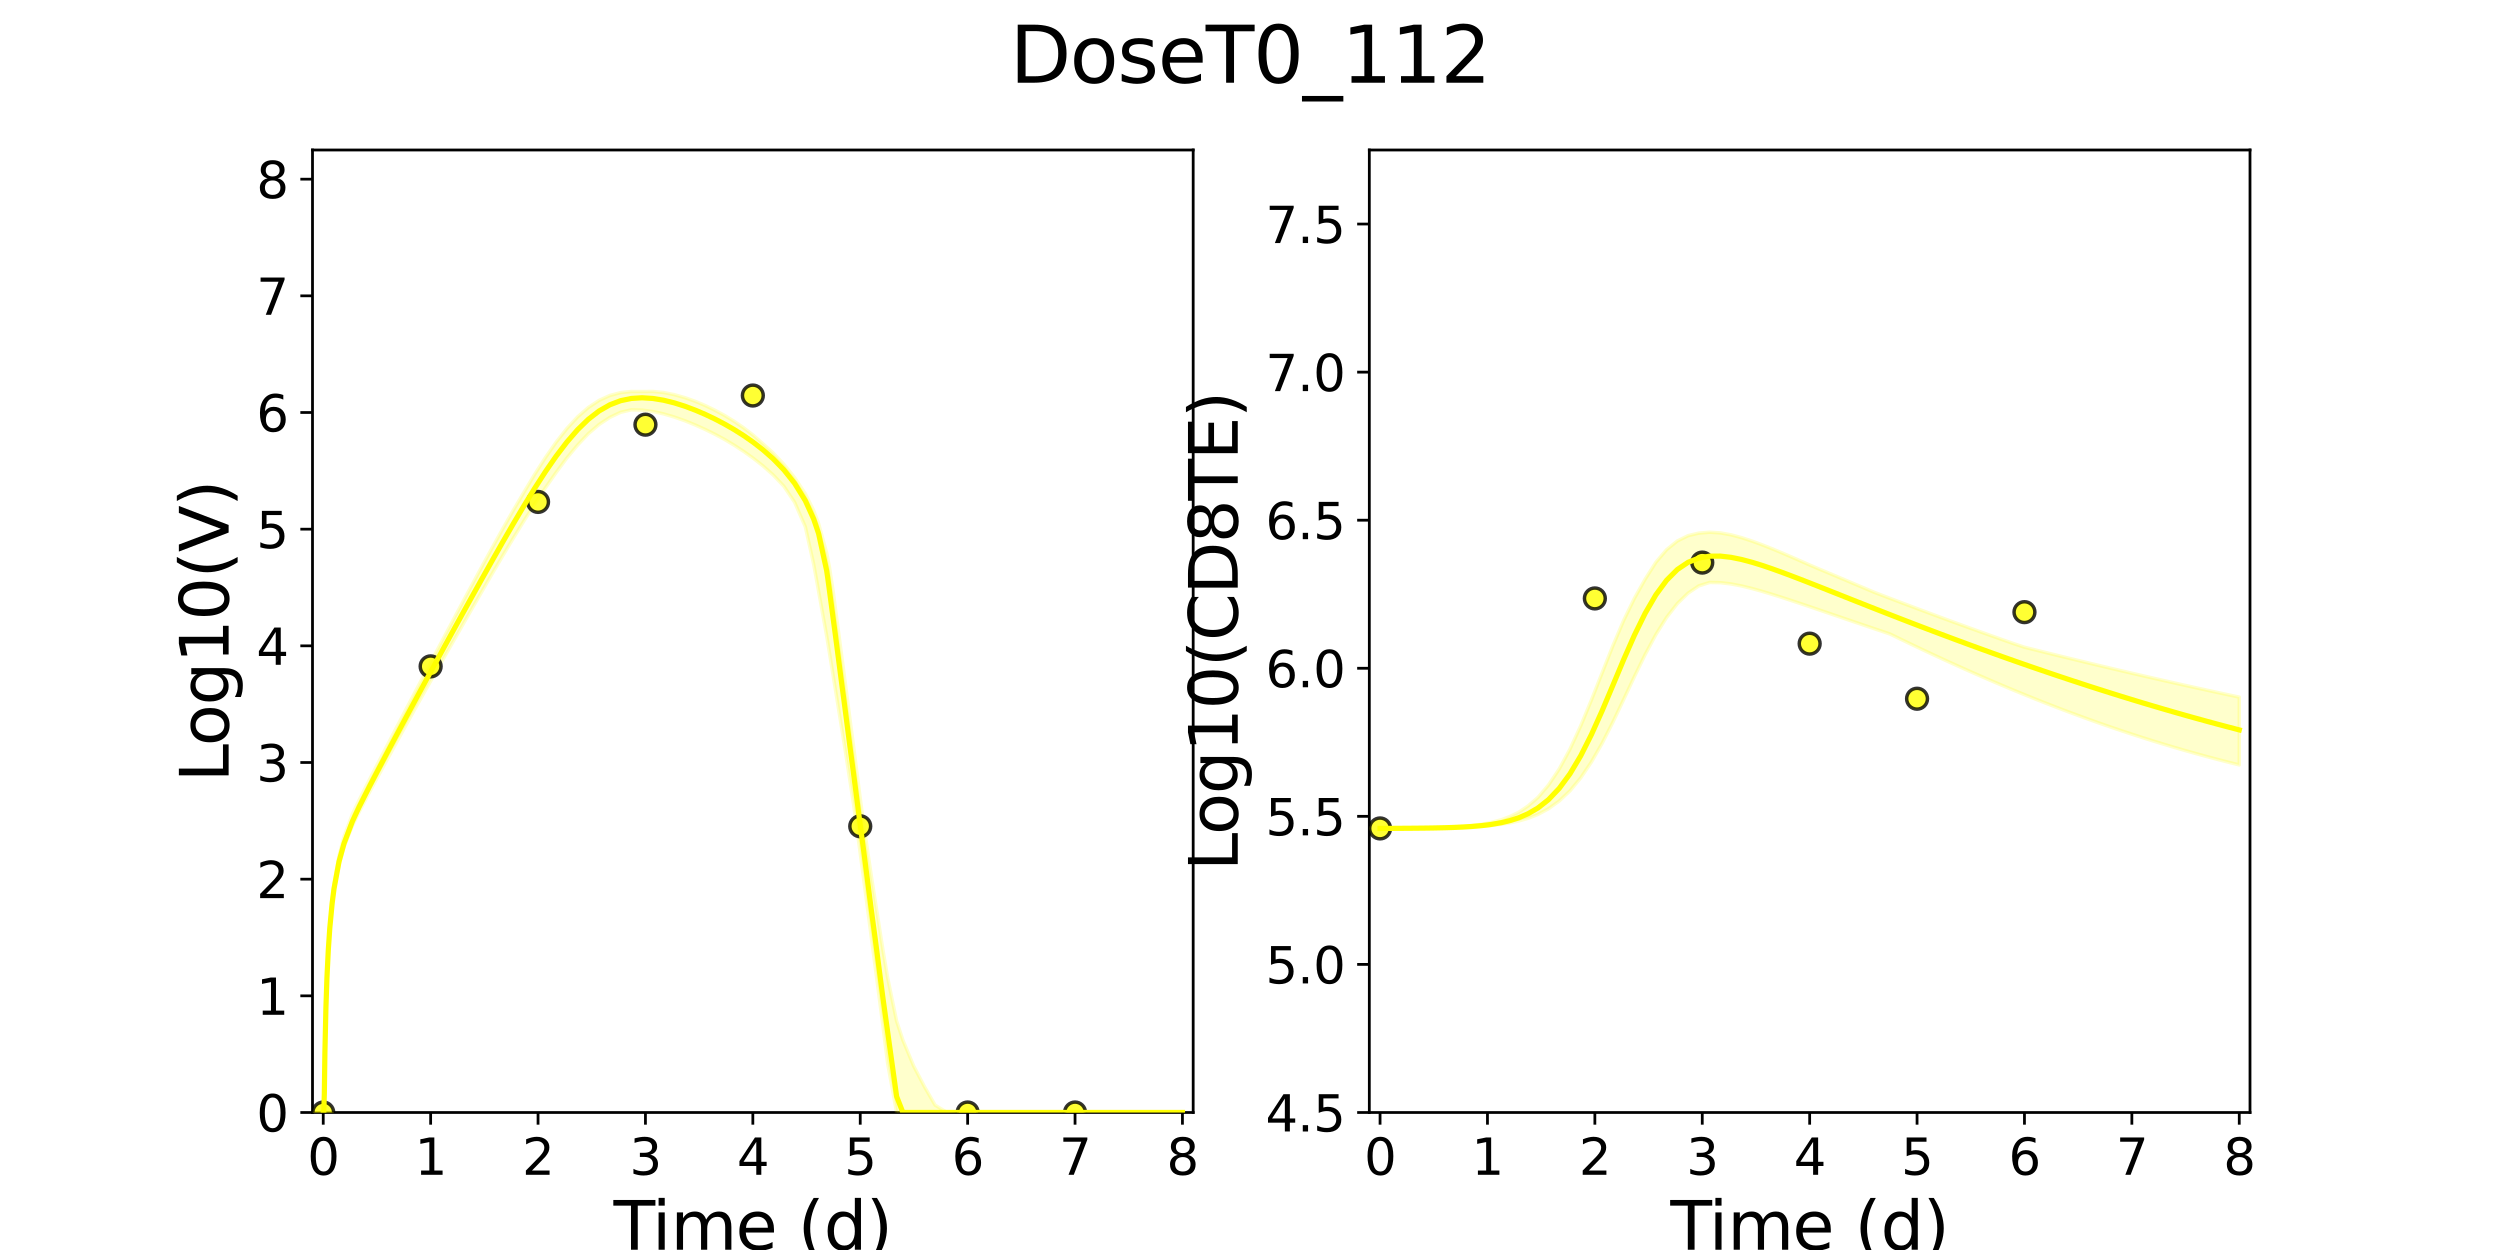<?xml version="1.0" encoding="utf-8" standalone="no"?>
<!DOCTYPE svg PUBLIC "-//W3C//DTD SVG 1.1//EN"
  "http://www.w3.org/Graphics/SVG/1.1/DTD/svg11.dtd">
<svg xmlns:xlink="http://www.w3.org/1999/xlink" width="720pt" height="360pt" viewBox="0 0 720 360" xmlns="http://www.w3.org/2000/svg" version="1.1">
 <defs>
  <style type="text/css">*{stroke-linejoin: round; stroke-linecap: butt}</style>
 </defs>
 <g id="figure_1">
  <g id="patch_1">
   <path d="M 0 360 
L 720 360 
L 720 0 
L 0 0 
z
" style="fill: #ffffff"/>
  </g>
  <g id="axes_1">
   <g id="patch_2">
    <path d="M 90 320.4 
L 343.636 320.4 
L 343.636 43.2 
L 90 43.2 
z
" style="fill: #ffffff"/>
   </g>
   <g id="matplotlib.axis_1">
    <g id="xtick_1">
     <g id="line2d_1">
      <defs>
       <path id="m3c7fa1bf4a" d="M 0 0 
L 0 3.5 
" style="stroke: #000000; stroke-width: 0.8"/>
      </defs>
      <g>
       <use xlink:href="#m3c7fa1bf4a" x="93.093" y="320.4" style="stroke: #000000; stroke-width: 0.8"/>
      </g>
     </g>
     <g id="text_1">
      <!-- 0 -->
      <g transform="translate(88.512 338.342) scale(0.144 -0.144)">
       <defs>
        <path id="DejaVuSans-30" d="M 2034 4250 
Q 1547 4250 1301 3770 
Q 1056 3291 1056 2328 
Q 1056 1369 1301 889 
Q 1547 409 2034 409 
Q 2525 409 2770 889 
Q 3016 1369 3016 2328 
Q 3016 3291 2770 3770 
Q 2525 4250 2034 4250 
z
M 2034 4750 
Q 2819 4750 3233 4129 
Q 3647 3509 3647 2328 
Q 3647 1150 3233 529 
Q 2819 -91 2034 -91 
Q 1250 -91 836 529 
Q 422 1150 422 2328 
Q 422 3509 836 4129 
Q 1250 4750 2034 4750 
z
" transform="scale(0.016)"/>
       </defs>
       <use xlink:href="#DejaVuSans-30"/>
      </g>
     </g>
    </g>
    <g id="xtick_2">
     <g id="line2d_2">
      <g>
       <use xlink:href="#m3c7fa1bf4a" x="124.024" y="320.4" style="stroke: #000000; stroke-width: 0.8"/>
      </g>
     </g>
     <g id="text_2">
      <!-- 1 -->
      <g transform="translate(119.443 338.342) scale(0.144 -0.144)">
       <defs>
        <path id="DejaVuSans-31" d="M 794 531 
L 1825 531 
L 1825 4091 
L 703 3866 
L 703 4441 
L 1819 4666 
L 2450 4666 
L 2450 531 
L 3481 531 
L 3481 0 
L 794 0 
L 794 531 
z
" transform="scale(0.016)"/>
       </defs>
       <use xlink:href="#DejaVuSans-31"/>
      </g>
     </g>
    </g>
    <g id="xtick_3">
     <g id="line2d_3">
      <g>
       <use xlink:href="#m3c7fa1bf4a" x="154.956" y="320.4" style="stroke: #000000; stroke-width: 0.8"/>
      </g>
     </g>
     <g id="text_3">
      <!-- 2 -->
      <g transform="translate(150.375 338.342) scale(0.144 -0.144)">
       <defs>
        <path id="DejaVuSans-32" d="M 1228 531 
L 3431 531 
L 3431 0 
L 469 0 
L 469 531 
Q 828 903 1448 1529 
Q 2069 2156 2228 2338 
Q 2531 2678 2651 2914 
Q 2772 3150 2772 3378 
Q 2772 3750 2511 3984 
Q 2250 4219 1831 4219 
Q 1534 4219 1204 4116 
Q 875 4013 500 3803 
L 500 4441 
Q 881 4594 1212 4672 
Q 1544 4750 1819 4750 
Q 2544 4750 2975 4387 
Q 3406 4025 3406 3419 
Q 3406 3131 3298 2873 
Q 3191 2616 2906 2266 
Q 2828 2175 2409 1742 
Q 1991 1309 1228 531 
z
" transform="scale(0.016)"/>
       </defs>
       <use xlink:href="#DejaVuSans-32"/>
      </g>
     </g>
    </g>
    <g id="xtick_4">
     <g id="line2d_4">
      <g>
       <use xlink:href="#m3c7fa1bf4a" x="185.887" y="320.4" style="stroke: #000000; stroke-width: 0.8"/>
      </g>
     </g>
     <g id="text_4">
      <!-- 3 -->
      <g transform="translate(181.306 338.342) scale(0.144 -0.144)">
       <defs>
        <path id="DejaVuSans-33" d="M 2597 2516 
Q 3050 2419 3304 2112 
Q 3559 1806 3559 1356 
Q 3559 666 3084 287 
Q 2609 -91 1734 -91 
Q 1441 -91 1130 -33 
Q 819 25 488 141 
L 488 750 
Q 750 597 1062 519 
Q 1375 441 1716 441 
Q 2309 441 2620 675 
Q 2931 909 2931 1356 
Q 2931 1769 2642 2001 
Q 2353 2234 1838 2234 
L 1294 2234 
L 1294 2753 
L 1863 2753 
Q 2328 2753 2575 2939 
Q 2822 3125 2822 3475 
Q 2822 3834 2567 4026 
Q 2313 4219 1838 4219 
Q 1578 4219 1281 4162 
Q 984 4106 628 3988 
L 628 4550 
Q 988 4650 1302 4700 
Q 1616 4750 1894 4750 
Q 2613 4750 3031 4423 
Q 3450 4097 3450 3541 
Q 3450 3153 3228 2886 
Q 3006 2619 2597 2516 
z
" transform="scale(0.016)"/>
       </defs>
       <use xlink:href="#DejaVuSans-33"/>
      </g>
     </g>
    </g>
    <g id="xtick_5">
     <g id="line2d_5">
      <g>
       <use xlink:href="#m3c7fa1bf4a" x="216.818" y="320.4" style="stroke: #000000; stroke-width: 0.8"/>
      </g>
     </g>
     <g id="text_5">
      <!-- 4 -->
      <g transform="translate(212.237 338.342) scale(0.144 -0.144)">
       <defs>
        <path id="DejaVuSans-34" d="M 2419 4116 
L 825 1625 
L 2419 1625 
L 2419 4116 
z
M 2253 4666 
L 3047 4666 
L 3047 1625 
L 3713 1625 
L 3713 1100 
L 3047 1100 
L 3047 0 
L 2419 0 
L 2419 1100 
L 313 1100 
L 313 1709 
L 2253 4666 
z
" transform="scale(0.016)"/>
       </defs>
       <use xlink:href="#DejaVuSans-34"/>
      </g>
     </g>
    </g>
    <g id="xtick_6">
     <g id="line2d_6">
      <g>
       <use xlink:href="#m3c7fa1bf4a" x="247.749" y="320.4" style="stroke: #000000; stroke-width: 0.8"/>
      </g>
     </g>
     <g id="text_6">
      <!-- 5 -->
      <g transform="translate(243.168 338.342) scale(0.144 -0.144)">
       <defs>
        <path id="DejaVuSans-35" d="M 691 4666 
L 3169 4666 
L 3169 4134 
L 1269 4134 
L 1269 2991 
Q 1406 3038 1543 3061 
Q 1681 3084 1819 3084 
Q 2600 3084 3056 2656 
Q 3513 2228 3513 1497 
Q 3513 744 3044 326 
Q 2575 -91 1722 -91 
Q 1428 -91 1123 -41 
Q 819 9 494 109 
L 494 744 
Q 775 591 1075 516 
Q 1375 441 1709 441 
Q 2250 441 2565 725 
Q 2881 1009 2881 1497 
Q 2881 1984 2565 2268 
Q 2250 2553 1709 2553 
Q 1456 2553 1204 2497 
Q 953 2441 691 2322 
L 691 4666 
z
" transform="scale(0.016)"/>
       </defs>
       <use xlink:href="#DejaVuSans-35"/>
      </g>
     </g>
    </g>
    <g id="xtick_7">
     <g id="line2d_7">
      <g>
       <use xlink:href="#m3c7fa1bf4a" x="278.681" y="320.4" style="stroke: #000000; stroke-width: 0.8"/>
      </g>
     </g>
     <g id="text_7">
      <!-- 6 -->
      <g transform="translate(274.1 338.342) scale(0.144 -0.144)">
       <defs>
        <path id="DejaVuSans-36" d="M 2113 2584 
Q 1688 2584 1439 2293 
Q 1191 2003 1191 1497 
Q 1191 994 1439 701 
Q 1688 409 2113 409 
Q 2538 409 2786 701 
Q 3034 994 3034 1497 
Q 3034 2003 2786 2293 
Q 2538 2584 2113 2584 
z
M 3366 4563 
L 3366 3988 
Q 3128 4100 2886 4159 
Q 2644 4219 2406 4219 
Q 1781 4219 1451 3797 
Q 1122 3375 1075 2522 
Q 1259 2794 1537 2939 
Q 1816 3084 2150 3084 
Q 2853 3084 3261 2657 
Q 3669 2231 3669 1497 
Q 3669 778 3244 343 
Q 2819 -91 2113 -91 
Q 1303 -91 875 529 
Q 447 1150 447 2328 
Q 447 3434 972 4092 
Q 1497 4750 2381 4750 
Q 2619 4750 2861 4703 
Q 3103 4656 3366 4563 
z
" transform="scale(0.016)"/>
       </defs>
       <use xlink:href="#DejaVuSans-36"/>
      </g>
     </g>
    </g>
    <g id="xtick_8">
     <g id="line2d_8">
      <g>
       <use xlink:href="#m3c7fa1bf4a" x="309.612" y="320.4" style="stroke: #000000; stroke-width: 0.8"/>
      </g>
     </g>
     <g id="text_8">
      <!-- 7 -->
      <g transform="translate(305.031 338.342) scale(0.144 -0.144)">
       <defs>
        <path id="DejaVuSans-37" d="M 525 4666 
L 3525 4666 
L 3525 4397 
L 1831 0 
L 1172 0 
L 2766 4134 
L 525 4134 
L 525 4666 
z
" transform="scale(0.016)"/>
       </defs>
       <use xlink:href="#DejaVuSans-37"/>
      </g>
     </g>
    </g>
    <g id="xtick_9">
     <g id="line2d_9">
      <g>
       <use xlink:href="#m3c7fa1bf4a" x="340.543" y="320.4" style="stroke: #000000; stroke-width: 0.8"/>
      </g>
     </g>
     <g id="text_9">
      <!-- 8 -->
      <g transform="translate(335.962 338.342) scale(0.144 -0.144)">
       <defs>
        <path id="DejaVuSans-38" d="M 2034 2216 
Q 1584 2216 1326 1975 
Q 1069 1734 1069 1313 
Q 1069 891 1326 650 
Q 1584 409 2034 409 
Q 2484 409 2743 651 
Q 3003 894 3003 1313 
Q 3003 1734 2745 1975 
Q 2488 2216 2034 2216 
z
M 1403 2484 
Q 997 2584 770 2862 
Q 544 3141 544 3541 
Q 544 4100 942 4425 
Q 1341 4750 2034 4750 
Q 2731 4750 3128 4425 
Q 3525 4100 3525 3541 
Q 3525 3141 3298 2862 
Q 3072 2584 2669 2484 
Q 3125 2378 3379 2068 
Q 3634 1759 3634 1313 
Q 3634 634 3220 271 
Q 2806 -91 2034 -91 
Q 1263 -91 848 271 
Q 434 634 434 1313 
Q 434 1759 690 2068 
Q 947 2378 1403 2484 
z
M 1172 3481 
Q 1172 3119 1398 2916 
Q 1625 2713 2034 2713 
Q 2441 2713 2670 2916 
Q 2900 3119 2900 3481 
Q 2900 3844 2670 4047 
Q 2441 4250 2034 4250 
Q 1625 4250 1398 4047 
Q 1172 3844 1172 3481 
z
" transform="scale(0.016)"/>
       </defs>
       <use xlink:href="#DejaVuSans-38"/>
      </g>
     </g>
    </g>
    <g id="text_10">
     <!-- Time (d) -->
     <g transform="translate(176.693 359.925) scale(0.192 -0.192)">
      <defs>
       <path id="DejaVuSans-54" d="M -19 4666 
L 3928 4666 
L 3928 4134 
L 2272 4134 
L 2272 0 
L 1638 0 
L 1638 4134 
L -19 4134 
L -19 4666 
z
" transform="scale(0.016)"/>
       <path id="DejaVuSans-69" d="M 603 3500 
L 1178 3500 
L 1178 0 
L 603 0 
L 603 3500 
z
M 603 4863 
L 1178 4863 
L 1178 4134 
L 603 4134 
L 603 4863 
z
" transform="scale(0.016)"/>
       <path id="DejaVuSans-6d" d="M 3328 2828 
Q 3544 3216 3844 3400 
Q 4144 3584 4550 3584 
Q 5097 3584 5394 3201 
Q 5691 2819 5691 2113 
L 5691 0 
L 5113 0 
L 5113 2094 
Q 5113 2597 4934 2840 
Q 4756 3084 4391 3084 
Q 3944 3084 3684 2787 
Q 3425 2491 3425 1978 
L 3425 0 
L 2847 0 
L 2847 2094 
Q 2847 2600 2669 2842 
Q 2491 3084 2119 3084 
Q 1678 3084 1418 2786 
Q 1159 2488 1159 1978 
L 1159 0 
L 581 0 
L 581 3500 
L 1159 3500 
L 1159 2956 
Q 1356 3278 1631 3431 
Q 1906 3584 2284 3584 
Q 2666 3584 2933 3390 
Q 3200 3197 3328 2828 
z
" transform="scale(0.016)"/>
       <path id="DejaVuSans-65" d="M 3597 1894 
L 3597 1613 
L 953 1613 
Q 991 1019 1311 708 
Q 1631 397 2203 397 
Q 2534 397 2845 478 
Q 3156 559 3463 722 
L 3463 178 
Q 3153 47 2828 -22 
Q 2503 -91 2169 -91 
Q 1331 -91 842 396 
Q 353 884 353 1716 
Q 353 2575 817 3079 
Q 1281 3584 2069 3584 
Q 2775 3584 3186 3129 
Q 3597 2675 3597 1894 
z
M 3022 2063 
Q 3016 2534 2758 2815 
Q 2500 3097 2075 3097 
Q 1594 3097 1305 2825 
Q 1016 2553 972 2059 
L 3022 2063 
z
" transform="scale(0.016)"/>
       <path id="DejaVuSans-20" transform="scale(0.016)"/>
       <path id="DejaVuSans-28" d="M 1984 4856 
Q 1566 4138 1362 3434 
Q 1159 2731 1159 2009 
Q 1159 1288 1364 580 
Q 1569 -128 1984 -844 
L 1484 -844 
Q 1016 -109 783 600 
Q 550 1309 550 2009 
Q 550 2706 781 3412 
Q 1013 4119 1484 4856 
L 1984 4856 
z
" transform="scale(0.016)"/>
       <path id="DejaVuSans-64" d="M 2906 2969 
L 2906 4863 
L 3481 4863 
L 3481 0 
L 2906 0 
L 2906 525 
Q 2725 213 2448 61 
Q 2172 -91 1784 -91 
Q 1150 -91 751 415 
Q 353 922 353 1747 
Q 353 2572 751 3078 
Q 1150 3584 1784 3584 
Q 2172 3584 2448 3432 
Q 2725 3281 2906 2969 
z
M 947 1747 
Q 947 1113 1208 752 
Q 1469 391 1925 391 
Q 2381 391 2643 752 
Q 2906 1113 2906 1747 
Q 2906 2381 2643 2742 
Q 2381 3103 1925 3103 
Q 1469 3103 1208 2742 
Q 947 2381 947 1747 
z
" transform="scale(0.016)"/>
       <path id="DejaVuSans-29" d="M 513 4856 
L 1013 4856 
Q 1481 4119 1714 3412 
Q 1947 2706 1947 2009 
Q 1947 1309 1714 600 
Q 1481 -109 1013 -844 
L 513 -844 
Q 928 -128 1133 580 
Q 1338 1288 1338 2009 
Q 1338 2731 1133 3434 
Q 928 4138 513 4856 
z
" transform="scale(0.016)"/>
      </defs>
      <use xlink:href="#DejaVuSans-54"/>
      <use xlink:href="#DejaVuSans-69" x="57.959"/>
      <use xlink:href="#DejaVuSans-6d" x="85.742"/>
      <use xlink:href="#DejaVuSans-65" x="183.154"/>
      <use xlink:href="#DejaVuSans-20" x="244.678"/>
      <use xlink:href="#DejaVuSans-28" x="276.465"/>
      <use xlink:href="#DejaVuSans-64" x="315.479"/>
      <use xlink:href="#DejaVuSans-29" x="378.955"/>
     </g>
    </g>
   </g>
   <g id="matplotlib.axis_2">
    <g id="ytick_1">
     <g id="line2d_10">
      <defs>
       <path id="m715c2f93db" d="M 0 0 
L -3.5 0 
" style="stroke: #000000; stroke-width: 0.8"/>
      </defs>
      <g>
       <use xlink:href="#m715c2f93db" x="90" y="320.4" style="stroke: #000000; stroke-width: 0.8"/>
      </g>
     </g>
     <g id="text_11">
      <!-- 0 -->
      <g transform="translate(73.838 325.871) scale(0.144 -0.144)">
       <use xlink:href="#DejaVuSans-30"/>
      </g>
     </g>
    </g>
    <g id="ytick_2">
     <g id="line2d_11">
      <g>
       <use xlink:href="#m715c2f93db" x="90" y="286.8" style="stroke: #000000; stroke-width: 0.8"/>
      </g>
     </g>
     <g id="text_12">
      <!-- 1 -->
      <g transform="translate(73.838 292.271) scale(0.144 -0.144)">
       <use xlink:href="#DejaVuSans-31"/>
      </g>
     </g>
    </g>
    <g id="ytick_3">
     <g id="line2d_12">
      <g>
       <use xlink:href="#m715c2f93db" x="90" y="253.2" style="stroke: #000000; stroke-width: 0.8"/>
      </g>
     </g>
     <g id="text_13">
      <!-- 2 -->
      <g transform="translate(73.838 258.671) scale(0.144 -0.144)">
       <use xlink:href="#DejaVuSans-32"/>
      </g>
     </g>
    </g>
    <g id="ytick_4">
     <g id="line2d_13">
      <g>
       <use xlink:href="#m715c2f93db" x="90" y="219.6" style="stroke: #000000; stroke-width: 0.8"/>
      </g>
     </g>
     <g id="text_14">
      <!-- 3 -->
      <g transform="translate(73.838 225.071) scale(0.144 -0.144)">
       <use xlink:href="#DejaVuSans-33"/>
      </g>
     </g>
    </g>
    <g id="ytick_5">
     <g id="line2d_14">
      <g>
       <use xlink:href="#m715c2f93db" x="90" y="186" style="stroke: #000000; stroke-width: 0.8"/>
      </g>
     </g>
     <g id="text_15">
      <!-- 4 -->
      <g transform="translate(73.838 191.471) scale(0.144 -0.144)">
       <use xlink:href="#DejaVuSans-34"/>
      </g>
     </g>
    </g>
    <g id="ytick_6">
     <g id="line2d_15">
      <g>
       <use xlink:href="#m715c2f93db" x="90" y="152.4" style="stroke: #000000; stroke-width: 0.8"/>
      </g>
     </g>
     <g id="text_16">
      <!-- 5 -->
      <g transform="translate(73.838 157.871) scale(0.144 -0.144)">
       <use xlink:href="#DejaVuSans-35"/>
      </g>
     </g>
    </g>
    <g id="ytick_7">
     <g id="line2d_16">
      <g>
       <use xlink:href="#m715c2f93db" x="90" y="118.8" style="stroke: #000000; stroke-width: 0.8"/>
      </g>
     </g>
     <g id="text_17">
      <!-- 6 -->
      <g transform="translate(73.838 124.271) scale(0.144 -0.144)">
       <use xlink:href="#DejaVuSans-36"/>
      </g>
     </g>
    </g>
    <g id="ytick_8">
     <g id="line2d_17">
      <g>
       <use xlink:href="#m715c2f93db" x="90" y="85.2" style="stroke: #000000; stroke-width: 0.8"/>
      </g>
     </g>
     <g id="text_18">
      <!-- 7 -->
      <g transform="translate(73.838 90.671) scale(0.144 -0.144)">
       <use xlink:href="#DejaVuSans-37"/>
      </g>
     </g>
    </g>
    <g id="ytick_9">
     <g id="line2d_18">
      <g>
       <use xlink:href="#m715c2f93db" x="90" y="51.6" style="stroke: #000000; stroke-width: 0.8"/>
      </g>
     </g>
     <g id="text_19">
      <!-- 8 -->
      <g transform="translate(73.838 57.071) scale(0.144 -0.144)">
       <use xlink:href="#DejaVuSans-38"/>
      </g>
     </g>
    </g>
    <g id="text_20">
     <!-- Log10(V) -->
     <g transform="translate(65.845 225.224) rotate(-90) scale(0.192 -0.192)">
      <defs>
       <path id="DejaVuSans-4c" d="M 628 4666 
L 1259 4666 
L 1259 531 
L 3531 531 
L 3531 0 
L 628 0 
L 628 4666 
z
" transform="scale(0.016)"/>
       <path id="DejaVuSans-6f" d="M 1959 3097 
Q 1497 3097 1228 2736 
Q 959 2375 959 1747 
Q 959 1119 1226 758 
Q 1494 397 1959 397 
Q 2419 397 2687 759 
Q 2956 1122 2956 1747 
Q 2956 2369 2687 2733 
Q 2419 3097 1959 3097 
z
M 1959 3584 
Q 2709 3584 3137 3096 
Q 3566 2609 3566 1747 
Q 3566 888 3137 398 
Q 2709 -91 1959 -91 
Q 1206 -91 779 398 
Q 353 888 353 1747 
Q 353 2609 779 3096 
Q 1206 3584 1959 3584 
z
" transform="scale(0.016)"/>
       <path id="DejaVuSans-67" d="M 2906 1791 
Q 2906 2416 2648 2759 
Q 2391 3103 1925 3103 
Q 1463 3103 1205 2759 
Q 947 2416 947 1791 
Q 947 1169 1205 825 
Q 1463 481 1925 481 
Q 2391 481 2648 825 
Q 2906 1169 2906 1791 
z
M 3481 434 
Q 3481 -459 3084 -895 
Q 2688 -1331 1869 -1331 
Q 1566 -1331 1297 -1286 
Q 1028 -1241 775 -1147 
L 775 -588 
Q 1028 -725 1275 -790 
Q 1522 -856 1778 -856 
Q 2344 -856 2625 -561 
Q 2906 -266 2906 331 
L 2906 616 
Q 2728 306 2450 153 
Q 2172 0 1784 0 
Q 1141 0 747 490 
Q 353 981 353 1791 
Q 353 2603 747 3093 
Q 1141 3584 1784 3584 
Q 2172 3584 2450 3431 
Q 2728 3278 2906 2969 
L 2906 3500 
L 3481 3500 
L 3481 434 
z
" transform="scale(0.016)"/>
       <path id="DejaVuSans-56" d="M 1831 0 
L 50 4666 
L 709 4666 
L 2188 738 
L 3669 4666 
L 4325 4666 
L 2547 0 
L 1831 0 
z
" transform="scale(0.016)"/>
      </defs>
      <use xlink:href="#DejaVuSans-4c"/>
      <use xlink:href="#DejaVuSans-6f" x="53.963"/>
      <use xlink:href="#DejaVuSans-67" x="115.145"/>
      <use xlink:href="#DejaVuSans-31" x="178.621"/>
      <use xlink:href="#DejaVuSans-30" x="242.244"/>
      <use xlink:href="#DejaVuSans-28" x="305.867"/>
      <use xlink:href="#DejaVuSans-56" x="344.881"/>
      <use xlink:href="#DejaVuSans-29" x="413.289"/>
     </g>
    </g>
   </g>
   <g id="patch_3">
    <path d="M 90 320.4 
L 90 43.2 
" style="fill: none; stroke: #000000; stroke-width: 0.8; stroke-linejoin: miter; stroke-linecap: square"/>
   </g>
   <g id="patch_4">
    <path d="M 343.636 320.4 
L 343.636 43.2 
" style="fill: none; stroke: #000000; stroke-width: 0.8; stroke-linejoin: miter; stroke-linecap: square"/>
   </g>
   <g id="patch_5">
    <path d="M 90 320.4 
L 343.636 320.4 
" style="fill: none; stroke: #000000; stroke-width: 0.8; stroke-linejoin: miter; stroke-linecap: square"/>
   </g>
   <g id="patch_6">
    <path d="M 90 43.2 
L 343.636 43.2 
" style="fill: none; stroke: #000000; stroke-width: 0.8; stroke-linejoin: miter; stroke-linecap: square"/>
   </g>
   <g id="PolyCollection_1">
    <defs>
     <path id="m2a5946f5e2" d="M 93.093 -39.6 
L 93.093 -39.6 
L 93.093 -39.6 
L 93.096 -39.6 
L 93.117 -39.6 
L 93.181 -39.6 
L 93.244 -39.6 
L 93.407 -44.611 
L 93.571 -55.97 
L 93.863 -68.774 
L 94.156 -77.722 
L 94.551 -85.728 
L 94.984 -92.242 
L 95.667 -99.19 
L 96.202 -103.413 
L 97.632 -110.897 
L 99.063 -116.016 
L 101.491 -122.162 
L 103.478 -126.26 
L 106.571 -132.162 
L 108.713 -136.113 
L 111.806 -141.793 
L 114.042 -145.878 
L 117.136 -151.527 
L 119.455 -155.751 
L 122.548 -161.234 
L 124.942 -165.457 
L 128.035 -170.896 
L 130.51 -175.235 
L 133.016 -179.62 
L 135.761 -184.408 
L 138.586 -189.314 
L 141.604 -194.524 
L 144.697 -199.783 
L 147.79 -204.932 
L 150.883 -209.967 
L 153.977 -214.845 
L 157.07 -219.497 
L 160.163 -223.909 
L 163.256 -228.091 
L 166.349 -231.82 
L 169.442 -235.086 
L 172.535 -237.745 
L 175.628 -239.781 
L 178.722 -241.251 
L 181.815 -241.975 
L 184.908 -241.9 
L 188.001 -241.487 
L 191.094 -240.802 
L 194.187 -239.895 
L 197.28 -238.808 
L 200.373 -237.545 
L 203.128 -236.3 
L 205.882 -234.94 
L 208.636 -233.462 
L 211.391 -231.81 
L 214.145 -230.011 
L 216.899 -228.045 
L 219.706 -225.84 
L 222.656 -223.225 
L 225.75 -219.962 
L 228.843 -215.357 
L 231.936 -208.276 
L 234.346 -197.468 
L 235.75 -189.751 
L 238.069 -176.911 
L 238.345 -175.292 
L 238.463 -174.57 
L 238.6 -173.73 
L 238.738 -172.883 
L 238.89 -171.948 
L 240.038 -164.881 
L 240.551 -161.724 
L 242.336 -150.71 
L 243.046 -146.321 
L 244.934 -134.199 
L 245.83 -128.333 
L 247.733 -114.327 
L 248.799 -106.313 
L 250.861 -90.653 
L 252.068 -81.468 
L 254.26 -64.723 
L 255.642 -53.729 
L 258.228 -39.6 
L 260.04 -39.6 
L 263.133 -39.6 
L 266.226 -39.6 
L 269.32 -39.6 
L 272.413 -39.6 
L 275.506 -39.6 
L 278.599 -39.6 
L 281.692 -39.6 
L 284.785 -39.6 
L 287.878 -39.6 
L 290.971 -39.6 
L 294.065 -39.6 
L 297.158 -39.6 
L 300.251 -39.6 
L 303.344 -39.6 
L 306.437 -39.6 
L 309.53 -39.6 
L 312.623 -39.6 
L 315.716 -39.6 
L 318.81 -39.6 
L 321.903 -39.6 
L 324.996 -39.6 
L 328.089 -39.6 
L 331.182 -39.6 
L 334.275 -39.6 
L 337.368 -39.6 
L 340.461 -39.6 
L 340.543 -39.6 
L 340.543 -39.6 
L 340.543 -39.6 
L 340.461 -39.6 
L 337.368 -39.6 
L 334.275 -39.6 
L 331.182 -39.6 
L 328.089 -39.6 
L 324.996 -39.6 
L 321.903 -39.6 
L 318.81 -39.6 
L 315.716 -39.6 
L 312.623 -39.6 
L 309.53 -39.6 
L 306.437 -39.6 
L 303.344 -39.6 
L 300.251 -39.6 
L 297.158 -39.6 
L 294.065 -39.6 
L 290.971 -39.6 
L 287.878 -39.6 
L 284.785 -39.6 
L 281.692 -39.6 
L 278.599 -39.6 
L 275.506 -39.6 
L 272.413 -39.81 
L 269.32 -41.709 
L 266.226 -47.073 
L 263.133 -52.992 
L 260.04 -60.419 
L 258.228 -65.901 
L 255.642 -78.412 
L 254.26 -86.548 
L 252.068 -100.528 
L 250.861 -108.237 
L 248.799 -122.206 
L 247.733 -130.179 
L 245.83 -145.016 
L 244.934 -151.784 
L 243.046 -166.301 
L 242.336 -171.65 
L 240.551 -185.13 
L 240.038 -189.077 
L 238.89 -196.592 
L 238.738 -197.361 
L 238.6 -198.054 
L 238.463 -198.763 
L 238.345 -199.452 
L 238.069 -200.803 
L 235.75 -209.239 
L 234.346 -212.953 
L 231.936 -217.79 
L 228.843 -222.452 
L 225.75 -226.287 
L 222.656 -229.572 
L 219.706 -232.23 
L 216.899 -234.69 
L 214.145 -236.81 
L 211.391 -238.695 
L 208.636 -240.372 
L 205.882 -241.863 
L 203.128 -243.192 
L 200.373 -244.359 
L 197.28 -245.469 
L 194.187 -246.34 
L 191.094 -246.959 
L 188.001 -247.264 
L 184.908 -247.229 
L 181.815 -247.25 
L 178.722 -246.923 
L 175.628 -246.097 
L 172.535 -244.692 
L 169.442 -242.648 
L 166.349 -239.941 
L 163.256 -236.589 
L 160.163 -232.651 
L 157.07 -228.211 
L 153.977 -223.367 
L 150.883 -218.212 
L 147.79 -212.968 
L 144.697 -207.541 
L 141.604 -201.977 
L 138.586 -196.463 
L 135.761 -191.237 
L 133.016 -186.128 
L 130.51 -181.43 
L 128.035 -176.78 
L 124.942 -170.937 
L 122.548 -166.41 
L 119.455 -160.525 
L 117.136 -156.11 
L 114.042 -150.185 
L 111.806 -145.886 
L 108.713 -139.92 
L 106.571 -135.783 
L 103.478 -129.685 
L 101.491 -125.549 
L 99.063 -119.04 
L 97.632 -113.583 
L 96.202 -105.531 
L 95.667 -101.23 
L 94.984 -93.704 
L 94.551 -87.095 
L 94.156 -78.833 
L 93.863 -70.157 
L 93.571 -56.957 
L 93.407 -46.757 
L 93.244 -39.846 
L 93.181 -39.6 
L 93.117 -39.6 
L 93.096 -39.6 
L 93.093 -39.6 
L 93.093 -39.6 
z
" style="stroke: #ffff00; stroke-opacity: 0.2"/>
    </defs>
    <g clip-path="url(#pbf87d44893)">
     <use xlink:href="#m2a5946f5e2" x="0" y="360" style="fill: #ffff00; fill-opacity: 0.2; stroke: #ffff00; stroke-opacity: 0.2"/>
    </g>
   </g>
   <g id="PathCollection_1">
    <defs>
     <path id="ma8296f4d49" d="M 0 3 
C 0.796 3 1.559 2.684 2.121 2.121 
C 2.684 1.559 3 0.796 3 0 
C 3 -0.796 2.684 -1.559 2.121 -2.121 
C 1.559 -2.684 0.796 -3 0 -3 
C -0.796 -3 -1.559 -2.684 -2.121 -2.121 
C -2.684 -1.559 -3 -0.796 -3 0 
C -3 0.796 -2.684 1.559 -2.121 2.121 
C -1.559 2.684 -0.796 3 0 3 
z
" style="stroke: #000000; stroke-opacity: 0.8"/>
    </defs>
    <g clip-path="url(#pbf87d44893)">
     <use xlink:href="#ma8296f4d49" x="93.093" y="320.4" style="fill: #ffff00; fill-opacity: 0.8; stroke: #000000; stroke-opacity: 0.8"/>
     <use xlink:href="#ma8296f4d49" x="124.024" y="191.916" style="fill: #ffff00; fill-opacity: 0.8; stroke: #000000; stroke-opacity: 0.8"/>
     <use xlink:href="#ma8296f4d49" x="154.956" y="144.554" style="fill: #ffff00; fill-opacity: 0.8; stroke: #000000; stroke-opacity: 0.8"/>
     <use xlink:href="#ma8296f4d49" x="185.887" y="122.308" style="fill: #ffff00; fill-opacity: 0.8; stroke: #000000; stroke-opacity: 0.8"/>
     <use xlink:href="#ma8296f4d49" x="216.818" y="113.913" style="fill: #ffff00; fill-opacity: 0.8; stroke: #000000; stroke-opacity: 0.8"/>
     <use xlink:href="#ma8296f4d49" x="247.749" y="237.969" style="fill: #ffff00; fill-opacity: 0.8; stroke: #000000; stroke-opacity: 0.8"/>
     <use xlink:href="#ma8296f4d49" x="278.681" y="320.4" style="fill: #ffff00; fill-opacity: 0.8; stroke: #000000; stroke-opacity: 0.8"/>
     <use xlink:href="#ma8296f4d49" x="309.612" y="320.4" style="fill: #ffff00; fill-opacity: 0.8; stroke: #000000; stroke-opacity: 0.8"/>
    </g>
   </g>
   <g id="line2d_19">
    <path d="M 93.093 320.4 
L 93.093 320.4 
L 93.096 320.4 
L 93.117 320.4 
L 93.181 320.4 
L 93.244 320.4 
L 93.407 315.034 
L 93.571 303.29 
L 93.863 290.234 
L 94.156 281.695 
L 94.551 273.613 
L 94.984 267.246 
L 95.667 260.064 
L 96.202 255.903 
L 97.632 248.159 
L 99.063 242.953 
L 101.491 236.561 
L 103.478 232.292 
L 106.571 226.168 
L 108.713 222.076 
L 111.806 216.212 
L 114.042 212.016 
L 117.136 206.233 
L 119.455 201.933 
L 122.548 196.213 
L 124.942 191.817 
L 128.035 186.148 
L 130.51 181.641 
L 133.016 177.098 
L 135.761 172.142 
L 138.586 167.073 
L 141.604 161.698 
L 144.697 156.255 
L 147.79 150.906 
L 150.883 145.688 
L 153.977 140.65 
L 157.07 135.857 
L 160.163 131.387 
L 163.256 127.324 
L 166.349 123.756 
L 169.442 120.753 
L 172.535 118.361 
L 175.628 116.588 
L 178.722 115.404 
L 181.815 114.753 
L 184.908 114.562 
L 188.001 114.754 
L 191.094 115.261 
L 194.187 116.026 
L 197.28 117.006 
L 200.373 118.174 
L 203.128 119.356 
L 205.882 120.667 
L 208.636 122.11 
L 211.391 123.692 
L 214.145 125.428 
L 216.899 127.345 
L 219.706 129.522 
L 222.656 132.121 
L 225.75 135.307 
L 228.843 139.184 
L 231.936 144.189 
L 234.346 149.499 
L 235.75 153.646 
L 238.069 164.286 
L 238.345 166.147 
L 238.463 166.997 
L 238.6 168.007 
L 238.738 169.025 
L 238.89 170.149 
L 240.038 178.774 
L 240.551 182.581 
L 242.336 196.31 
L 243.046 201.587 
L 244.934 216.17 
L 245.83 222.856 
L 247.733 237.547 
L 248.799 245.512 
L 250.861 261.495 
L 252.068 270.464 
L 254.26 287.261 
L 255.642 297.198 
L 258.228 315.788 
L 260.04 320.4 
L 263.133 320.4 
L 266.226 320.4 
L 269.32 320.4 
L 272.413 320.4 
L 275.506 320.4 
L 278.599 320.4 
L 281.692 320.4 
L 284.785 320.4 
L 287.878 320.4 
L 290.971 320.4 
L 294.065 320.4 
L 297.158 320.4 
L 300.251 320.4 
L 303.344 320.4 
L 306.437 320.4 
L 309.53 320.4 
L 312.623 320.4 
L 315.716 320.4 
L 318.81 320.4 
L 321.903 320.4 
L 324.996 320.4 
L 328.089 320.4 
L 331.182 320.4 
L 334.275 320.4 
L 337.368 320.4 
L 340.461 320.4 
L 340.543 320.4 
" clip-path="url(#pbf87d44893)" style="fill: none; stroke: #ffff00; stroke-width: 1.5; stroke-linecap: square"/>
   </g>
  </g>
  <g id="axes_2">
   <g id="patch_7">
    <path d="M 394.364 320.4 
L 648 320.4 
L 648 43.2 
L 394.364 43.2 
z
" style="fill: #ffffff"/>
   </g>
   <g id="matplotlib.axis_3">
    <g id="xtick_10">
     <g id="line2d_20">
      <g>
       <use xlink:href="#m3c7fa1bf4a" x="397.457" y="320.4" style="stroke: #000000; stroke-width: 0.8"/>
      </g>
     </g>
     <g id="text_21">
      <!-- 0 -->
      <g transform="translate(392.876 338.342) scale(0.144 -0.144)">
       <use xlink:href="#DejaVuSans-30"/>
      </g>
     </g>
    </g>
    <g id="xtick_11">
     <g id="line2d_21">
      <g>
       <use xlink:href="#m3c7fa1bf4a" x="428.388" y="320.4" style="stroke: #000000; stroke-width: 0.8"/>
      </g>
     </g>
     <g id="text_22">
      <!-- 1 -->
      <g transform="translate(423.807 338.342) scale(0.144 -0.144)">
       <use xlink:href="#DejaVuSans-31"/>
      </g>
     </g>
    </g>
    <g id="xtick_12">
     <g id="line2d_22">
      <g>
       <use xlink:href="#m3c7fa1bf4a" x="459.319" y="320.4" style="stroke: #000000; stroke-width: 0.8"/>
      </g>
     </g>
     <g id="text_23">
      <!-- 2 -->
      <g transform="translate(454.738 338.342) scale(0.144 -0.144)">
       <use xlink:href="#DejaVuSans-32"/>
      </g>
     </g>
    </g>
    <g id="xtick_13">
     <g id="line2d_23">
      <g>
       <use xlink:href="#m3c7fa1bf4a" x="490.251" y="320.4" style="stroke: #000000; stroke-width: 0.8"/>
      </g>
     </g>
     <g id="text_24">
      <!-- 3 -->
      <g transform="translate(485.67 338.342) scale(0.144 -0.144)">
       <use xlink:href="#DejaVuSans-33"/>
      </g>
     </g>
    </g>
    <g id="xtick_14">
     <g id="line2d_24">
      <g>
       <use xlink:href="#m3c7fa1bf4a" x="521.182" y="320.4" style="stroke: #000000; stroke-width: 0.8"/>
      </g>
     </g>
     <g id="text_25">
      <!-- 4 -->
      <g transform="translate(516.601 338.342) scale(0.144 -0.144)">
       <use xlink:href="#DejaVuSans-34"/>
      </g>
     </g>
    </g>
    <g id="xtick_15">
     <g id="line2d_25">
      <g>
       <use xlink:href="#m3c7fa1bf4a" x="552.113" y="320.4" style="stroke: #000000; stroke-width: 0.8"/>
      </g>
     </g>
     <g id="text_26">
      <!-- 5 -->
      <g transform="translate(547.532 338.342) scale(0.144 -0.144)">
       <use xlink:href="#DejaVuSans-35"/>
      </g>
     </g>
    </g>
    <g id="xtick_16">
     <g id="line2d_26">
      <g>
       <use xlink:href="#m3c7fa1bf4a" x="583.044" y="320.4" style="stroke: #000000; stroke-width: 0.8"/>
      </g>
     </g>
     <g id="text_27">
      <!-- 6 -->
      <g transform="translate(578.463 338.342) scale(0.144 -0.144)">
       <use xlink:href="#DejaVuSans-36"/>
      </g>
     </g>
    </g>
    <g id="xtick_17">
     <g id="line2d_27">
      <g>
       <use xlink:href="#m3c7fa1bf4a" x="613.976" y="320.4" style="stroke: #000000; stroke-width: 0.8"/>
      </g>
     </g>
     <g id="text_28">
      <!-- 7 -->
      <g transform="translate(609.395 338.342) scale(0.144 -0.144)">
       <use xlink:href="#DejaVuSans-37"/>
      </g>
     </g>
    </g>
    <g id="xtick_18">
     <g id="line2d_28">
      <g>
       <use xlink:href="#m3c7fa1bf4a" x="644.907" y="320.4" style="stroke: #000000; stroke-width: 0.8"/>
      </g>
     </g>
     <g id="text_29">
      <!-- 8 -->
      <g transform="translate(640.326 338.342) scale(0.144 -0.144)">
       <use xlink:href="#DejaVuSans-38"/>
      </g>
     </g>
    </g>
    <g id="text_30">
     <!-- Time (d) -->
     <g transform="translate(481.057 359.925) scale(0.192 -0.192)">
      <use xlink:href="#DejaVuSans-54"/>
      <use xlink:href="#DejaVuSans-69" x="57.959"/>
      <use xlink:href="#DejaVuSans-6d" x="85.742"/>
      <use xlink:href="#DejaVuSans-65" x="183.154"/>
      <use xlink:href="#DejaVuSans-20" x="244.678"/>
      <use xlink:href="#DejaVuSans-28" x="276.465"/>
      <use xlink:href="#DejaVuSans-64" x="315.479"/>
      <use xlink:href="#DejaVuSans-29" x="378.955"/>
     </g>
    </g>
   </g>
   <g id="matplotlib.axis_4">
    <g id="ytick_10">
     <g id="line2d_29">
      <g>
       <use xlink:href="#m715c2f93db" x="394.364" y="320.4" style="stroke: #000000; stroke-width: 0.8"/>
      </g>
     </g>
     <g id="text_31">
      <!-- 4.5 -->
      <g transform="translate(364.463 325.871) scale(0.144 -0.144)">
       <defs>
        <path id="DejaVuSans-2e" d="M 684 794 
L 1344 794 
L 1344 0 
L 684 0 
L 684 794 
z
" transform="scale(0.016)"/>
       </defs>
       <use xlink:href="#DejaVuSans-34"/>
       <use xlink:href="#DejaVuSans-2e" x="63.623"/>
       <use xlink:href="#DejaVuSans-35" x="95.41"/>
      </g>
     </g>
    </g>
    <g id="ytick_11">
     <g id="line2d_30">
      <g>
       <use xlink:href="#m715c2f93db" x="394.364" y="277.754" style="stroke: #000000; stroke-width: 0.8"/>
      </g>
     </g>
     <g id="text_32">
      <!-- 5.0 -->
      <g transform="translate(364.463 283.225) scale(0.144 -0.144)">
       <use xlink:href="#DejaVuSans-35"/>
       <use xlink:href="#DejaVuSans-2e" x="63.623"/>
       <use xlink:href="#DejaVuSans-30" x="95.41"/>
      </g>
     </g>
    </g>
    <g id="ytick_12">
     <g id="line2d_31">
      <g>
       <use xlink:href="#m715c2f93db" x="394.364" y="235.108" style="stroke: #000000; stroke-width: 0.8"/>
      </g>
     </g>
     <g id="text_33">
      <!-- 5.5 -->
      <g transform="translate(364.463 240.579) scale(0.144 -0.144)">
       <use xlink:href="#DejaVuSans-35"/>
       <use xlink:href="#DejaVuSans-2e" x="63.623"/>
       <use xlink:href="#DejaVuSans-35" x="95.41"/>
      </g>
     </g>
    </g>
    <g id="ytick_13">
     <g id="line2d_32">
      <g>
       <use xlink:href="#m715c2f93db" x="394.364" y="192.462" style="stroke: #000000; stroke-width: 0.8"/>
      </g>
     </g>
     <g id="text_34">
      <!-- 6.0 -->
      <g transform="translate(364.463 197.932) scale(0.144 -0.144)">
       <use xlink:href="#DejaVuSans-36"/>
       <use xlink:href="#DejaVuSans-2e" x="63.623"/>
       <use xlink:href="#DejaVuSans-30" x="95.41"/>
      </g>
     </g>
    </g>
    <g id="ytick_14">
     <g id="line2d_33">
      <g>
       <use xlink:href="#m715c2f93db" x="394.364" y="149.815" style="stroke: #000000; stroke-width: 0.8"/>
      </g>
     </g>
     <g id="text_35">
      <!-- 6.5 -->
      <g transform="translate(364.463 155.286) scale(0.144 -0.144)">
       <use xlink:href="#DejaVuSans-36"/>
       <use xlink:href="#DejaVuSans-2e" x="63.623"/>
       <use xlink:href="#DejaVuSans-35" x="95.41"/>
      </g>
     </g>
    </g>
    <g id="ytick_15">
     <g id="line2d_34">
      <g>
       <use xlink:href="#m715c2f93db" x="394.364" y="107.169" style="stroke: #000000; stroke-width: 0.8"/>
      </g>
     </g>
     <g id="text_36">
      <!-- 7.0 -->
      <g transform="translate(364.463 112.64) scale(0.144 -0.144)">
       <use xlink:href="#DejaVuSans-37"/>
       <use xlink:href="#DejaVuSans-2e" x="63.623"/>
       <use xlink:href="#DejaVuSans-30" x="95.41"/>
      </g>
     </g>
    </g>
    <g id="ytick_16">
     <g id="line2d_35">
      <g>
       <use xlink:href="#m715c2f93db" x="394.364" y="64.523" style="stroke: #000000; stroke-width: 0.8"/>
      </g>
     </g>
     <g id="text_37">
      <!-- 7.5 -->
      <g transform="translate(364.463 69.994) scale(0.144 -0.144)">
       <use xlink:href="#DejaVuSans-37"/>
       <use xlink:href="#DejaVuSans-2e" x="63.623"/>
       <use xlink:href="#DejaVuSans-35" x="95.41"/>
      </g>
     </g>
    </g>
    <g id="text_38">
     <!-- Log10(CD8TE) -->
     <g transform="translate(356.47 250.79) rotate(-90) scale(0.192 -0.192)">
      <defs>
       <path id="DejaVuSans-43" d="M 4122 4306 
L 4122 3641 
Q 3803 3938 3442 4084 
Q 3081 4231 2675 4231 
Q 1875 4231 1450 3742 
Q 1025 3253 1025 2328 
Q 1025 1406 1450 917 
Q 1875 428 2675 428 
Q 3081 428 3442 575 
Q 3803 722 4122 1019 
L 4122 359 
Q 3791 134 3420 21 
Q 3050 -91 2638 -91 
Q 1578 -91 968 557 
Q 359 1206 359 2328 
Q 359 3453 968 4101 
Q 1578 4750 2638 4750 
Q 3056 4750 3426 4639 
Q 3797 4528 4122 4306 
z
" transform="scale(0.016)"/>
       <path id="DejaVuSans-44" d="M 1259 4147 
L 1259 519 
L 2022 519 
Q 2988 519 3436 956 
Q 3884 1394 3884 2338 
Q 3884 3275 3436 3711 
Q 2988 4147 2022 4147 
L 1259 4147 
z
M 628 4666 
L 1925 4666 
Q 3281 4666 3915 4102 
Q 4550 3538 4550 2338 
Q 4550 1131 3912 565 
Q 3275 0 1925 0 
L 628 0 
L 628 4666 
z
" transform="scale(0.016)"/>
       <path id="DejaVuSans-45" d="M 628 4666 
L 3578 4666 
L 3578 4134 
L 1259 4134 
L 1259 2753 
L 3481 2753 
L 3481 2222 
L 1259 2222 
L 1259 531 
L 3634 531 
L 3634 0 
L 628 0 
L 628 4666 
z
" transform="scale(0.016)"/>
      </defs>
      <use xlink:href="#DejaVuSans-4c"/>
      <use xlink:href="#DejaVuSans-6f" x="53.963"/>
      <use xlink:href="#DejaVuSans-67" x="115.145"/>
      <use xlink:href="#DejaVuSans-31" x="178.621"/>
      <use xlink:href="#DejaVuSans-30" x="242.244"/>
      <use xlink:href="#DejaVuSans-28" x="305.867"/>
      <use xlink:href="#DejaVuSans-43" x="344.881"/>
      <use xlink:href="#DejaVuSans-44" x="414.705"/>
      <use xlink:href="#DejaVuSans-38" x="491.707"/>
      <use xlink:href="#DejaVuSans-54" x="555.33"/>
      <use xlink:href="#DejaVuSans-45" x="616.414"/>
      <use xlink:href="#DejaVuSans-29" x="679.598"/>
     </g>
    </g>
   </g>
   <g id="patch_8">
    <path d="M 394.364 320.4 
L 394.364 43.2 
" style="fill: none; stroke: #000000; stroke-width: 0.8; stroke-linejoin: miter; stroke-linecap: square"/>
   </g>
   <g id="patch_9">
    <path d="M 648 320.4 
L 648 43.2 
" style="fill: none; stroke: #000000; stroke-width: 0.8; stroke-linejoin: miter; stroke-linecap: square"/>
   </g>
   <g id="patch_10">
    <path d="M 394.364 320.4 
L 648 320.4 
" style="fill: none; stroke: #000000; stroke-width: 0.8; stroke-linejoin: miter; stroke-linecap: square"/>
   </g>
   <g id="patch_11">
    <path d="M 394.364 43.2 
L 648 43.2 
" style="fill: none; stroke: #000000; stroke-width: 0.8; stroke-linejoin: miter; stroke-linecap: square"/>
   </g>
   <g id="PolyCollection_2">
    <defs>
     <path id="m5eafa30f69" d="M 397.457 -121.41 
L 397.457 -121.41 
L 397.457 -121.41 
L 397.459 -121.41 
L 397.481 -121.41 
L 397.544 -121.41 
L 397.607 -121.41 
L 397.771 -121.41 
L 397.935 -121.41 
L 398.227 -121.41 
L 398.52 -121.41 
L 398.914 -121.41 
L 399.348 -121.41 
L 400.031 -121.411 
L 400.565 -121.413 
L 401.996 -121.423 
L 403.426 -121.435 
L 405.855 -121.451 
L 407.842 -121.465 
L 410.935 -121.494 
L 413.076 -121.52 
L 416.169 -121.574 
L 418.406 -121.627 
L 421.499 -121.731 
L 423.819 -121.835 
L 426.912 -122.035 
L 429.306 -122.233 
L 432.399 -122.615 
L 434.873 -123.007 
L 437.379 -123.557 
L 440.125 -124.338 
L 442.949 -125.457 
L 445.968 -127.081 
L 449.061 -129.316 
L 452.154 -132.24 
L 455.247 -135.97 
L 458.34 -140.557 
L 461.433 -145.963 
L 464.526 -152.042 
L 467.62 -158.543 
L 470.713 -165.139 
L 473.806 -171.481 
L 476.899 -177.245 
L 479.992 -182.188 
L 483.085 -186.175 
L 486.178 -189.181 
L 489.271 -191.276 
L 492.365 -192.252 
L 495.458 -192.189 
L 498.551 -191.822 
L 501.644 -191.225 
L 504.737 -190.463 
L 507.491 -189.695 
L 510.246 -188.867 
L 513 -187.998 
L 515.754 -187.1 
L 518.509 -186.183 
L 521.263 -185.253 
L 524.069 -184.297 
L 527.02 -183.289 
L 530.113 -182.231 
L 533.206 -181.174 
L 536.299 -180.121 
L 538.709 -179.304 
L 540.113 -178.829 
L 542.433 -178.048 
L 542.708 -177.955 
L 542.826 -177.916 
L 542.964 -177.87 
L 543.101 -177.823 
L 543.253 -177.773 
L 544.401 -177.365 
L 544.914 -177.115 
L 546.7 -176.245 
L 547.409 -175.901 
L 549.297 -174.991 
L 550.194 -174.56 
L 552.096 -173.652 
L 553.163 -173.146 
L 555.225 -172.173 
L 556.431 -171.608 
L 558.623 -170.588 
L 560.006 -169.951 
L 562.591 -168.768 
L 564.404 -167.949 
L 567.497 -166.566 
L 570.59 -165.203 
L 573.683 -163.863 
L 576.776 -162.544 
L 579.869 -161.248 
L 582.963 -159.975 
L 586.056 -158.726 
L 589.149 -157.5 
L 592.242 -156.298 
L 595.335 -155.121 
L 598.428 -153.969 
L 601.521 -152.841 
L 604.614 -151.739 
L 607.708 -150.661 
L 610.801 -149.61 
L 613.894 -148.583 
L 616.987 -147.583 
L 620.08 -146.608 
L 623.173 -145.658 
L 626.266 -144.735 
L 629.359 -143.836 
L 632.453 -142.964 
L 635.546 -142.116 
L 638.639 -141.294 
L 641.732 -140.496 
L 644.825 -139.721 
L 644.907 -139.701 
L 644.907 -159.227 
L 644.907 -159.227 
L 644.825 -159.245 
L 641.732 -159.905 
L 638.639 -160.572 
L 635.546 -161.246 
L 632.453 -161.926 
L 629.359 -162.612 
L 626.266 -163.305 
L 623.173 -164.004 
L 620.08 -164.709 
L 616.987 -165.42 
L 613.894 -166.137 
L 610.801 -166.86 
L 607.708 -167.589 
L 604.614 -168.324 
L 601.521 -169.065 
L 598.428 -169.811 
L 595.335 -170.563 
L 592.242 -171.32 
L 589.149 -172.083 
L 586.056 -172.852 
L 582.963 -173.625 
L 579.869 -174.659 
L 576.776 -175.747 
L 573.683 -176.843 
L 570.59 -177.95 
L 567.497 -179.065 
L 564.404 -180.189 
L 562.591 -180.852 
L 560.006 -181.802 
L 558.623 -182.313 
L 556.431 -183.126 
L 555.225 -183.575 
L 553.163 -184.346 
L 552.096 -184.745 
L 550.194 -185.461 
L 549.297 -185.798 
L 547.409 -186.512 
L 546.7 -186.781 
L 544.914 -187.459 
L 544.401 -187.654 
L 543.253 -188.091 
L 543.101 -188.149 
L 542.964 -188.201 
L 542.826 -188.254 
L 542.708 -188.299 
L 542.433 -188.404 
L 540.113 -189.291 
L 538.709 -189.879 
L 536.299 -190.897 
L 533.206 -192.206 
L 530.113 -193.515 
L 527.02 -194.819 
L 524.069 -196.053 
L 521.263 -197.245 
L 518.509 -198.471 
L 515.754 -199.68 
L 513 -200.862 
L 510.246 -202.008 
L 507.491 -203.099 
L 504.737 -204.115 
L 501.644 -205.135 
L 498.551 -205.965 
L 495.458 -206.527 
L 492.365 -206.719 
L 489.271 -206.463 
L 486.178 -205.733 
L 483.085 -204.212 
L 479.992 -201.71 
L 476.899 -198.068 
L 473.806 -193.206 
L 470.713 -187.696 
L 467.62 -181.328 
L 464.526 -174.062 
L 461.433 -166.279 
L 458.34 -158.43 
L 455.247 -150.966 
L 452.154 -144.258 
L 449.061 -138.547 
L 445.968 -133.92 
L 442.949 -130.366 
L 440.125 -127.919 
L 437.379 -126.061 
L 434.873 -124.863 
L 432.399 -123.918 
L 429.306 -123.113 
L 426.912 -122.645 
L 423.819 -122.236 
L 421.499 -122.021 
L 418.406 -121.817 
L 416.169 -121.718 
L 413.076 -121.617 
L 410.935 -121.567 
L 407.842 -121.515 
L 405.855 -121.49 
L 403.426 -121.463 
L 401.996 -121.447 
L 400.565 -121.43 
L 400.031 -121.423 
L 399.348 -121.415 
L 398.914 -121.412 
L 398.52 -121.411 
L 398.227 -121.41 
L 397.935 -121.41 
L 397.771 -121.41 
L 397.607 -121.41 
L 397.544 -121.41 
L 397.481 -121.41 
L 397.459 -121.41 
L 397.457 -121.41 
L 397.457 -121.41 
z
" style="stroke: #ffff00; stroke-opacity: 0.2"/>
    </defs>
    <g clip-path="url(#p15ac3e4eb9)">
     <use xlink:href="#m5eafa30f69" x="0" y="360" style="fill: #ffff00; fill-opacity: 0.2; stroke: #ffff00; stroke-opacity: 0.2"/>
    </g>
   </g>
   <g id="PathCollection_2">
    <g clip-path="url(#p15ac3e4eb9)">
     <use xlink:href="#ma8296f4d49" x="397.457" y="238.59" style="fill: #ffff00; fill-opacity: 0.8; stroke: #000000; stroke-opacity: 0.8"/>
     <use xlink:href="#ma8296f4d49" x="459.319" y="172.351" style="fill: #ffff00; fill-opacity: 0.8; stroke: #000000; stroke-opacity: 0.8"/>
     <use xlink:href="#ma8296f4d49" x="490.251" y="162.025" style="fill: #ffff00; fill-opacity: 0.8; stroke: #000000; stroke-opacity: 0.8"/>
     <use xlink:href="#ma8296f4d49" x="521.182" y="185.371" style="fill: #ffff00; fill-opacity: 0.8; stroke: #000000; stroke-opacity: 0.8"/>
     <use xlink:href="#ma8296f4d49" x="552.113" y="201.233" style="fill: #ffff00; fill-opacity: 0.8; stroke: #000000; stroke-opacity: 0.8"/>
     <use xlink:href="#ma8296f4d49" x="583.044" y="176.298" style="fill: #ffff00; fill-opacity: 0.8; stroke: #000000; stroke-opacity: 0.8"/>
    </g>
   </g>
   <g id="line2d_36">
    <path d="M 397.457 238.59 
L 397.457 238.59 
L 397.459 238.59 
L 397.481 238.59 
L 397.544 238.59 
L 397.607 238.59 
L 397.771 238.59 
L 397.935 238.59 
L 398.227 238.59 
L 398.52 238.59 
L 398.914 238.589 
L 399.348 238.586 
L 400.031 238.581 
L 400.565 238.576 
L 401.996 238.565 
L 403.426 238.555 
L 405.855 238.538 
L 407.842 238.521 
L 410.935 238.486 
L 413.076 238.452 
L 416.169 238.383 
L 418.406 238.313 
L 421.499 238.176 
L 423.819 238.031 
L 426.912 237.759 
L 429.306 237.464 
L 432.399 236.928 
L 434.873 236.333 
L 437.379 235.526 
L 440.125 234.336 
L 442.949 232.68 
L 445.968 230.294 
L 449.061 227.044 
L 452.154 222.853 
L 455.247 217.665 
L 458.34 211.536 
L 461.433 204.654 
L 464.526 197.327 
L 467.62 189.947 
L 470.713 182.925 
L 473.806 176.623 
L 476.899 171.304 
L 479.992 167.101 
L 483.085 164.012 
L 486.178 161.938 
L 489.271 160.718 
L 492.365 160.178 
L 495.458 160.156 
L 498.551 160.514 
L 501.644 161.149 
L 504.737 161.978 
L 507.491 162.834 
L 510.246 163.767 
L 513 164.757 
L 515.754 165.785 
L 518.509 166.84 
L 521.263 167.912 
L 524.069 169.017 
L 527.02 170.186 
L 530.113 171.414 
L 533.206 172.642 
L 536.299 173.866 
L 538.709 174.818 
L 540.113 175.37 
L 542.433 176.28 
L 542.708 176.388 
L 542.826 176.434 
L 542.964 176.488 
L 543.101 176.542 
L 543.253 176.601 
L 544.401 177.049 
L 544.914 177.249 
L 546.7 177.943 
L 547.409 178.218 
L 549.297 178.948 
L 550.194 179.293 
L 552.096 180.023 
L 553.163 180.431 
L 555.225 181.217 
L 556.431 181.674 
L 558.623 182.502 
L 560.006 183.021 
L 562.591 183.987 
L 564.404 184.66 
L 567.497 185.8 
L 570.59 186.928 
L 573.683 188.046 
L 576.776 189.152 
L 579.869 190.247 
L 582.963 191.329 
L 586.056 192.4 
L 589.149 193.458 
L 592.242 194.504 
L 595.335 195.537 
L 598.428 196.557 
L 601.521 197.564 
L 604.614 198.557 
L 607.708 199.537 
L 610.801 200.504 
L 613.894 201.456 
L 616.987 202.395 
L 620.08 203.319 
L 623.173 204.229 
L 626.266 205.125 
L 629.359 206.006 
L 632.453 206.873 
L 635.546 207.725 
L 638.639 208.562 
L 641.732 209.384 
L 644.825 210.191 
L 644.907 210.212 
" clip-path="url(#p15ac3e4eb9)" style="fill: none; stroke: #ffff00; stroke-width: 1.5; stroke-linecap: square"/>
   </g>
  </g>
  <g id="text_39">
   <!-- DoseT0_112 -->
   <g transform="translate(290.852 23.825) scale(0.224 -0.224)">
    <defs>
     <path id="DejaVuSans-73" d="M 2834 3397 
L 2834 2853 
Q 2591 2978 2328 3040 
Q 2066 3103 1784 3103 
Q 1356 3103 1142 2972 
Q 928 2841 928 2578 
Q 928 2378 1081 2264 
Q 1234 2150 1697 2047 
L 1894 2003 
Q 2506 1872 2764 1633 
Q 3022 1394 3022 966 
Q 3022 478 2636 193 
Q 2250 -91 1575 -91 
Q 1294 -91 989 -36 
Q 684 19 347 128 
L 347 722 
Q 666 556 975 473 
Q 1284 391 1588 391 
Q 1994 391 2212 530 
Q 2431 669 2431 922 
Q 2431 1156 2273 1281 
Q 2116 1406 1581 1522 
L 1381 1569 
Q 847 1681 609 1914 
Q 372 2147 372 2553 
Q 372 3047 722 3315 
Q 1072 3584 1716 3584 
Q 2034 3584 2315 3537 
Q 2597 3491 2834 3397 
z
" transform="scale(0.016)"/>
     <path id="DejaVuSans-5f" d="M 3263 -1063 
L 3263 -1509 
L -63 -1509 
L -63 -1063 
L 3263 -1063 
z
" transform="scale(0.016)"/>
    </defs>
    <use xlink:href="#DejaVuSans-44"/>
    <use xlink:href="#DejaVuSans-6f" x="77.002"/>
    <use xlink:href="#DejaVuSans-73" x="138.184"/>
    <use xlink:href="#DejaVuSans-65" x="190.283"/>
    <use xlink:href="#DejaVuSans-54" x="251.807"/>
    <use xlink:href="#DejaVuSans-30" x="312.891"/>
    <use xlink:href="#DejaVuSans-5f" x="376.514"/>
    <use xlink:href="#DejaVuSans-31" x="426.514"/>
    <use xlink:href="#DejaVuSans-31" x="490.137"/>
    <use xlink:href="#DejaVuSans-32" x="553.76"/>
   </g>
  </g>
 </g>
 <defs>
  <clipPath id="pbf87d44893">
   <rect x="90" y="43.2" width="253.636" height="277.2"/>
  </clipPath>
  <clipPath id="p15ac3e4eb9">
   <rect x="394.364" y="43.2" width="253.636" height="277.2"/>
  </clipPath>
 </defs>
</svg>
